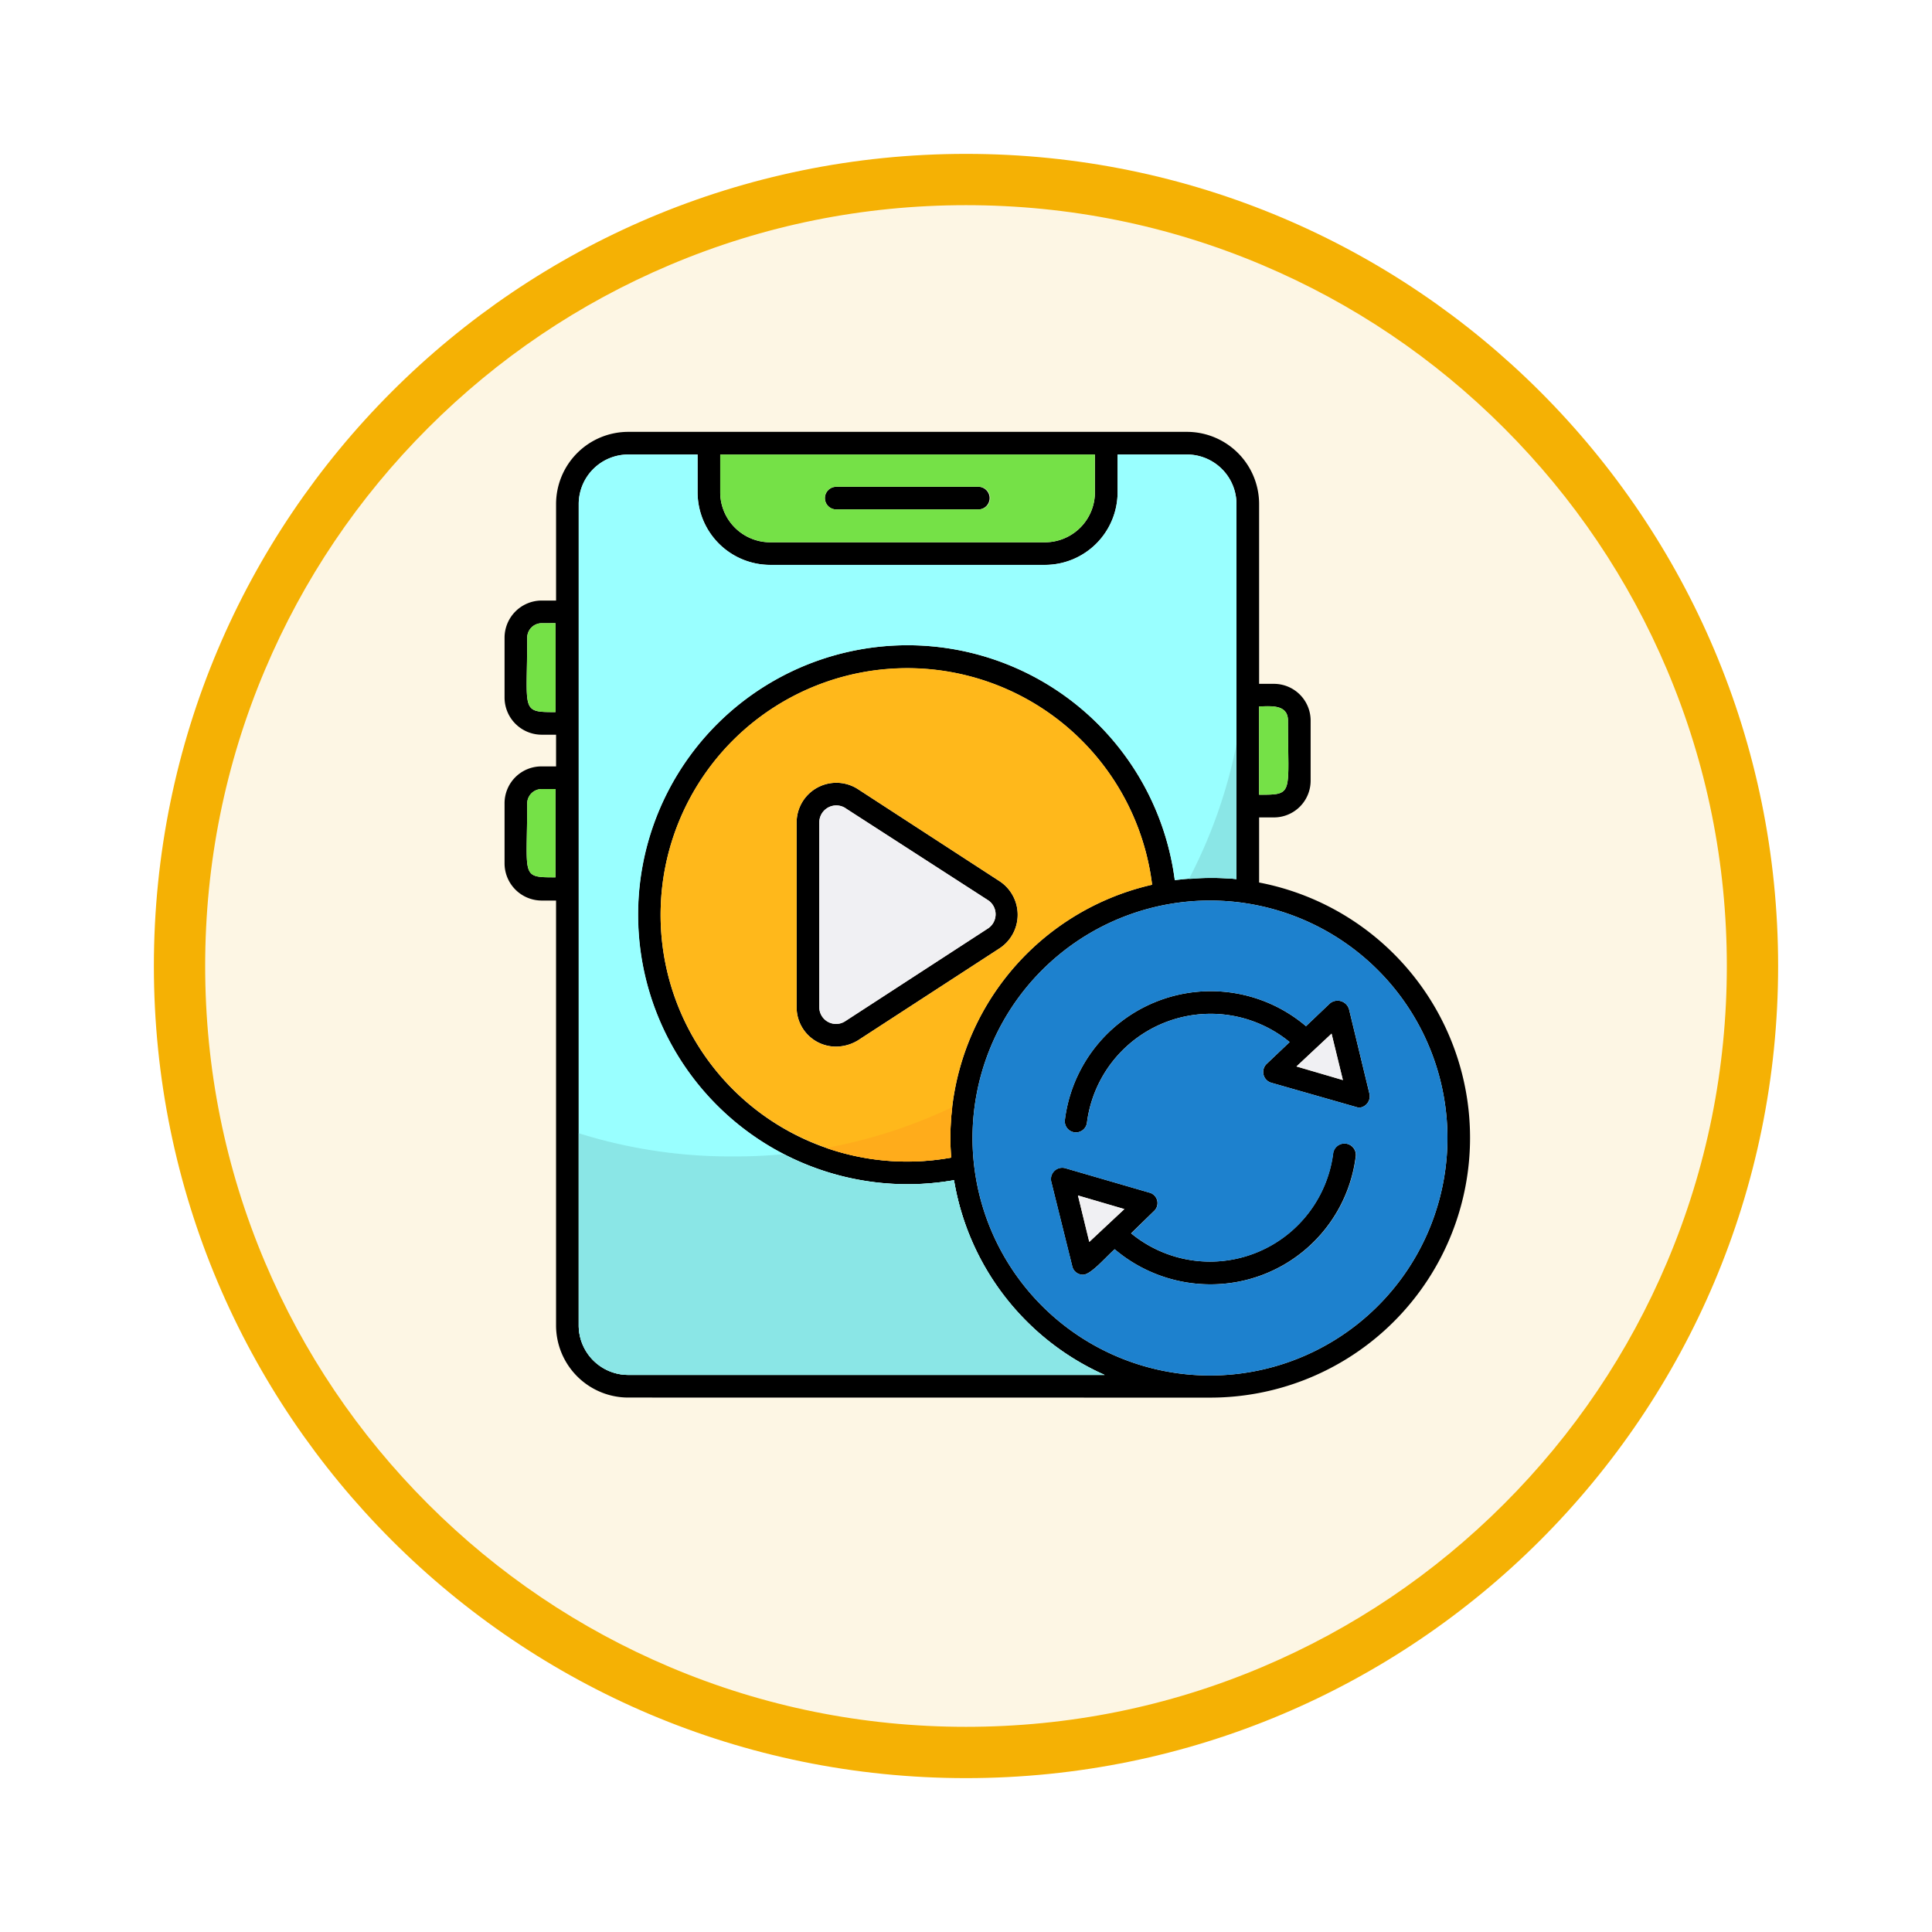 <svg xmlns="http://www.w3.org/2000/svg" xmlns:xlink="http://www.w3.org/1999/xlink" width="113" height="113" viewBox="0 0 113 113">
  <defs>
    <filter id="Trazado_982547" x="0" y="0" width="113" height="113" filterUnits="userSpaceOnUse">
      <feOffset dy="3" input="SourceAlpha"/>
      <feGaussianBlur stdDeviation="3" result="blur"/>
      <feFlood flood-opacity="0.161"/>
      <feComposite operator="in" in2="blur"/>
      <feComposite in="SourceGraphic"/>
    </filter>
  </defs>
  <g id="Grupo_1210958" data-name="Grupo 1210958" transform="translate(-4668.02 -4102.346)">
    <g id="Grupo_1210744" data-name="Grupo 1210744" transform="translate(4677.02 4108.346)">
      <g id="Grupo_1210537" data-name="Grupo 1210537" transform="translate(0)">
        <g id="Grupo_1164202" data-name="Grupo 1164202">
          <g id="Grupo_1158168" data-name="Grupo 1158168">
            <g id="Grupo_1152576" data-name="Grupo 1152576">
              <g id="Grupo_1148633" data-name="Grupo 1148633">
                <g id="Grupo_1148525" data-name="Grupo 1148525">
                  <g transform="matrix(1, 0, 0, 1, -9, -6)" filter="url(#Trazado_982547)">
                    <g id="Trazado_982547-2" data-name="Trazado 982547" transform="translate(9 6)" fill="#fdf6e4">
                      <path d="M 47.5 93.5 C 41.289 93.5 35.265 92.284 29.595 89.886 C 24.118 87.569 19.198 84.252 14.973 80.027 C 10.748 75.802 7.431 70.882 5.114 65.405 C 2.716 59.735 1.5 53.711 1.5 47.5 C 1.5 41.289 2.716 35.265 5.114 29.595 C 7.431 24.118 10.748 19.198 14.973 14.973 C 19.198 10.748 24.118 7.431 29.595 5.114 C 35.265 2.716 41.289 1.5 47.5 1.5 C 53.711 1.5 59.735 2.716 65.405 5.114 C 70.882 7.431 75.802 10.748 80.027 14.973 C 84.252 19.198 87.569 24.118 89.886 29.595 C 92.284 35.265 93.5 41.289 93.5 47.5 C 93.5 53.711 92.284 59.735 89.886 65.405 C 87.569 70.882 84.252 75.802 80.027 80.027 C 75.802 84.252 70.882 87.569 65.405 89.886 C 59.735 92.284 53.711 93.5 47.5 93.5 Z" stroke="none"/>
                      <path d="M 47.5 3 C 41.491 3 35.664 4.176 30.18 6.496 C 24.881 8.737 20.122 11.946 16.034 16.034 C 11.946 20.122 8.737 24.881 6.496 30.18 C 4.176 35.664 3 41.491 3 47.5 C 3 53.509 4.176 59.336 6.496 64.82 C 8.737 70.119 11.946 74.878 16.034 78.966 C 20.122 83.054 24.881 86.263 30.18 88.504 C 35.664 90.824 41.491 92 47.5 92 C 53.509 92 59.336 90.824 64.82 88.504 C 70.119 86.263 74.878 83.054 78.966 78.966 C 83.054 74.878 86.263 70.119 88.504 64.82 C 90.824 59.336 92 53.509 92 47.5 C 92 41.491 90.824 35.664 88.504 30.18 C 86.263 24.881 83.054 20.122 78.966 16.034 C 74.878 11.946 70.119 8.737 64.82 6.496 C 59.336 4.176 53.509 3 47.5 3 M 47.5 0 C 73.734 0 95 21.266 95 47.5 C 95 73.734 73.734 95 47.5 95 C 21.266 95 0 73.734 0 47.5 C 0 21.266 21.266 0 47.5 0 Z" stroke="none" fill="#f5b104"/>
                    </g>
                  </g>
                </g>
              </g>
            </g>
          </g>
        </g>
      </g>
    </g>
    <g id="Layer_x0020_1" transform="translate(4550.531 3980.605)">
      <path id="Trazado_1056290" data-name="Trazado 1056290" d="M196.959,186.531l-5.1-1.457a.656.656,0,0,1-.265-1.126l1.324-1.258a7.291,7.291,0,0,0-11.853,4.7.651.651,0,1,1-1.291-.166,8.6,8.6,0,0,1,14.1-5.463l1.391-1.324a.7.7,0,0,1,1.126.331l1.192,4.933A.672.672,0,0,1,196.959,186.531Zm-42.709,16.951a4.225,4.225,0,0,1-4.238-4.238V174.413h-.861A2.176,2.176,0,0,1,147,172.228v-3.476a2.155,2.155,0,0,1,2.152-2.185h.861v-1.854h-.861A2.176,2.176,0,0,1,147,162.527v-3.476a2.176,2.176,0,0,1,2.152-2.185h.861v-5.628A4.225,4.225,0,0,1,154.251,147h32.644a4.225,4.225,0,0,1,4.238,4.238v10.5h.861a2.148,2.148,0,0,1,2.152,2.152v3.509a2.148,2.148,0,0,1-2.152,2.152h-.861v3.807a15.2,15.2,0,0,1-2.847,30.128Zm36.882-40.424v5.165c2.053,0,1.689,0,1.689-4.337C192.821,162.892,191.728,163.057,191.133,163.057Zm-1.324,10.1V151.238a2.9,2.9,0,0,0-2.913-2.913h-4.039v2.185a4.253,4.253,0,0,1-4.238,4.271h-16.09a4.253,4.253,0,0,1-4.238-4.271v-2.185h-4.039a2.9,2.9,0,0,0-2.913,2.913v48.006a2.9,2.9,0,0,0,2.913,2.913h27.844a15.2,15.2,0,0,1-8.807-11.389A15.762,15.762,0,1,1,186.2,173.221,16.448,16.448,0,0,1,189.808,173.155Zm-30.194-24.831v2.185a2.925,2.925,0,0,0,2.913,2.947h16.09a2.925,2.925,0,0,0,2.913-2.947v-2.185Zm15.13,3.211H166.4a.662.662,0,0,1,0-1.324h8.343A.662.662,0,0,1,174.744,151.536Zm-25.592,6.655a.848.848,0,0,0-.828.861c0,4.3-.4,4.337,1.655,4.337v-5.2Zm0,9.7a.848.848,0,0,0-.828.861c0,4.3-.4,4.3,1.655,4.3v-5.165Zm35.723,5.6a14.428,14.428,0,1,0-11.753,15.958A15.168,15.168,0,0,1,184.875,173.486ZM166.4,182.955a2.3,2.3,0,0,1-2.318-2.318V169.844a2.324,2.324,0,0,1,3.576-1.953l8.31,5.4a2.351,2.351,0,0,1,0,3.907l-8.31,5.4A2.509,2.509,0,0,1,166.4,182.955Zm-.993-13.111v10.793a.98.98,0,0,0,1.523.828l8.31-5.4a.991.991,0,0,0,.066-1.655L167,169.05A.993.993,0,0,0,165.408,169.844Zm22.877,4.569a13.889,13.889,0,1,0,9.8,4.072A13.891,13.891,0,0,0,188.285,174.413Zm0,22.447a8.653,8.653,0,0,1-5.6-2.053c-.563.5-1.391,1.49-1.854,1.49a.638.638,0,0,1-.629-.5l-1.225-4.933a.66.66,0,0,1,.828-.795l4.9,1.424a.632.632,0,0,1,.265,1.093l-1.324,1.291a7.263,7.263,0,0,0,11.819-4.7.668.668,0,0,1,1.324.166A8.55,8.55,0,0,1,188.285,196.86Zm-5.032-4.4-2.715-.795.662,2.715Zm11.091-9.3-1.026.96,2.715.795-.662-2.715Z" fill-rule="evenodd"/>
      <path id="Trazado_1056291" data-name="Trazado 1056291" d="M547,192.132a2.925,2.925,0,0,0,2.913-2.947V187H528v2.185a2.925,2.925,0,0,0,2.914,2.947Zm-3.874-3.245a.662.662,0,0,1,0,1.324h-8.343a.662.662,0,0,1,0-1.324Z" transform="translate(-368.386 -38.676)" fill="#75e147" fill-rule="evenodd"/>
      <path id="Trazado_1056292" data-name="Trazado 1056292" d="M451.254,576.5A14.428,14.428,0,1,0,439.5,592.454,15.168,15.168,0,0,1,451.254,576.5Zm-17.216-5.6,8.31,5.4a2.351,2.351,0,0,1,0,3.907l-8.31,5.4a2.509,2.509,0,0,1-1.258.364,2.3,2.3,0,0,1-2.318-2.318V572.855A2.324,2.324,0,0,1,434.038,570.9Z" transform="translate(-266.379 -403.01)" fill="#ffb81b" fill-rule="evenodd"/>
      <path id="Trazado_1056293" data-name="Trazado 1056293" d="M297.236,198.157a15.76,15.76,0,0,1,15.627,13.74,16.446,16.446,0,0,1,3.609-.066V189.913A2.9,2.9,0,0,0,313.558,187h-4.039v2.185a4.253,4.253,0,0,1-4.238,4.271H289.19a4.253,4.253,0,0,1-4.238-4.271V187h-4.039A2.9,2.9,0,0,0,278,189.913V237.92a2.9,2.9,0,0,0,2.913,2.913h27.844a15.2,15.2,0,0,1-8.807-11.389,15.761,15.761,0,1,1-2.715-31.287Z" transform="translate(-126.663 -38.676)" fill="#9ff" fill-rule="evenodd"/>
      <path id="Trazado_1056294" data-name="Trazado 1056294" d="M712.9,812.814l-8.31-5.363a.993.993,0,0,0-1.589.795v10.793a.98.98,0,0,0,1.523.828l8.31-5.4A.991.991,0,0,0,712.9,812.814Z" transform="translate(-537.592 -638.401)" fill="#f0f0f3" fill-rule="evenodd"/>
      <g id="Grupo_1210832" data-name="Grupo 1210832" transform="translate(148.293 158.19)">
        <path id="Trazado_1056295" data-name="Trazado 1056295" d="M187.752,783.165V778h-.828a.848.848,0,0,0-.828.861C186.1,783.165,185.7,783.165,187.752,783.165Z" transform="translate(-186.065 -768.299)" fill="#75e147" fill-rule="evenodd"/>
        <path id="Trazado_1056296" data-name="Trazado 1056296" d="M186.1,485.861c0,4.3-.4,4.337,1.655,4.337V485h-.828A.848.848,0,0,0,186.1,485.861Z" transform="translate(-186.065 -485)" fill="#75e147" fill-rule="evenodd"/>
        <path id="Trazado_1056297" data-name="Trazado 1056297" d="M1480,631.7v5.165c2.053,0,1.688,0,1.688-4.337C1481.688,631.532,1480.6,631.7,1480,631.7Z" transform="translate(-1437.161 -626.831)" fill="#75e147" fill-rule="evenodd"/>
      </g>
      <path id="Trazado_1056298" data-name="Trazado 1056298" d="M1548.052,1210l-1.026.96-1.026.96,2.715.795Z" transform="translate(-1352.682 -1027.807)" fill="#f0f0f3" fill-rule="evenodd"/>
      <path id="Trazado_1056299" data-name="Trazado 1056299" d="M1162.715,1496.795,1160,1496l.662,2.715Z" transform="translate(-979.462 -1304.338)" fill="#f0f0f3" fill-rule="evenodd"/>
      <path id="Trazado_1056300" data-name="Trazado 1056300" d="M980.155,990.66l4.9,1.424a.632.632,0,0,1,.265,1.092L984,994.467a7.263,7.263,0,0,0,11.819-4.7.668.668,0,0,1,1.324.166,8.55,8.55,0,0,1-8.509,7.515,8.654,8.654,0,0,1-5.6-2.053c-.563.5-1.39,1.49-1.854,1.49a.638.638,0,0,1-.629-.5l-1.225-4.933A.66.66,0,0,1,980.155,990.66Zm13.111-7.383a7.291,7.291,0,0,0-11.853,4.7.651.651,0,1,1-1.291-.166,8.6,8.6,0,0,1,14.1-5.463l1.391-1.324a.7.7,0,0,1,1.126.331l1.192,4.933a.672.672,0,0,1-.629.828l-5.1-1.457a.656.656,0,0,1-.265-1.126ZM988.63,975a13.889,13.889,0,1,0,9.8,4.072A13.89,13.89,0,0,0,988.63,975Z" transform="translate(-800.345 -800.587)" fill="#1d81ce" fill-rule="evenodd"/>
      <path id="Trazado_1056301" data-name="Trazado 1056301" d="M299.95,1388.748a15.653,15.653,0,0,1-9.965-1.523,30.113,30.113,0,0,1-3.013.133A29.57,29.57,0,0,1,278,1386v11.224a2.9,2.9,0,0,0,2.913,2.913h27.844A15.2,15.2,0,0,1,299.95,1388.748Z" transform="translate(-126.663 -1197.979)" fill="#8ae6e6" fill-rule="evenodd"/>
      <path id="Trazado_1056302" data-name="Trazado 1056302" d="M715,1342.384a14.4,14.4,0,0,0,7.317.563,14.561,14.561,0,0,1,.066-2.947A29.639,29.639,0,0,1,715,1342.384Z" transform="translate(-549.195 -1153.502)" fill="#ffac1b" fill-rule="evenodd"/>
      <path id="Trazado_1056303" data-name="Trazado 1056303" d="M1356,706.88a15.593,15.593,0,0,1,2.781,0V699A29.353,29.353,0,0,1,1356,706.88Z" transform="translate(-1168.973 -533.725)" fill="#8ae6e6" fill-rule="evenodd"/>
    </g>
  </g>
</svg>
